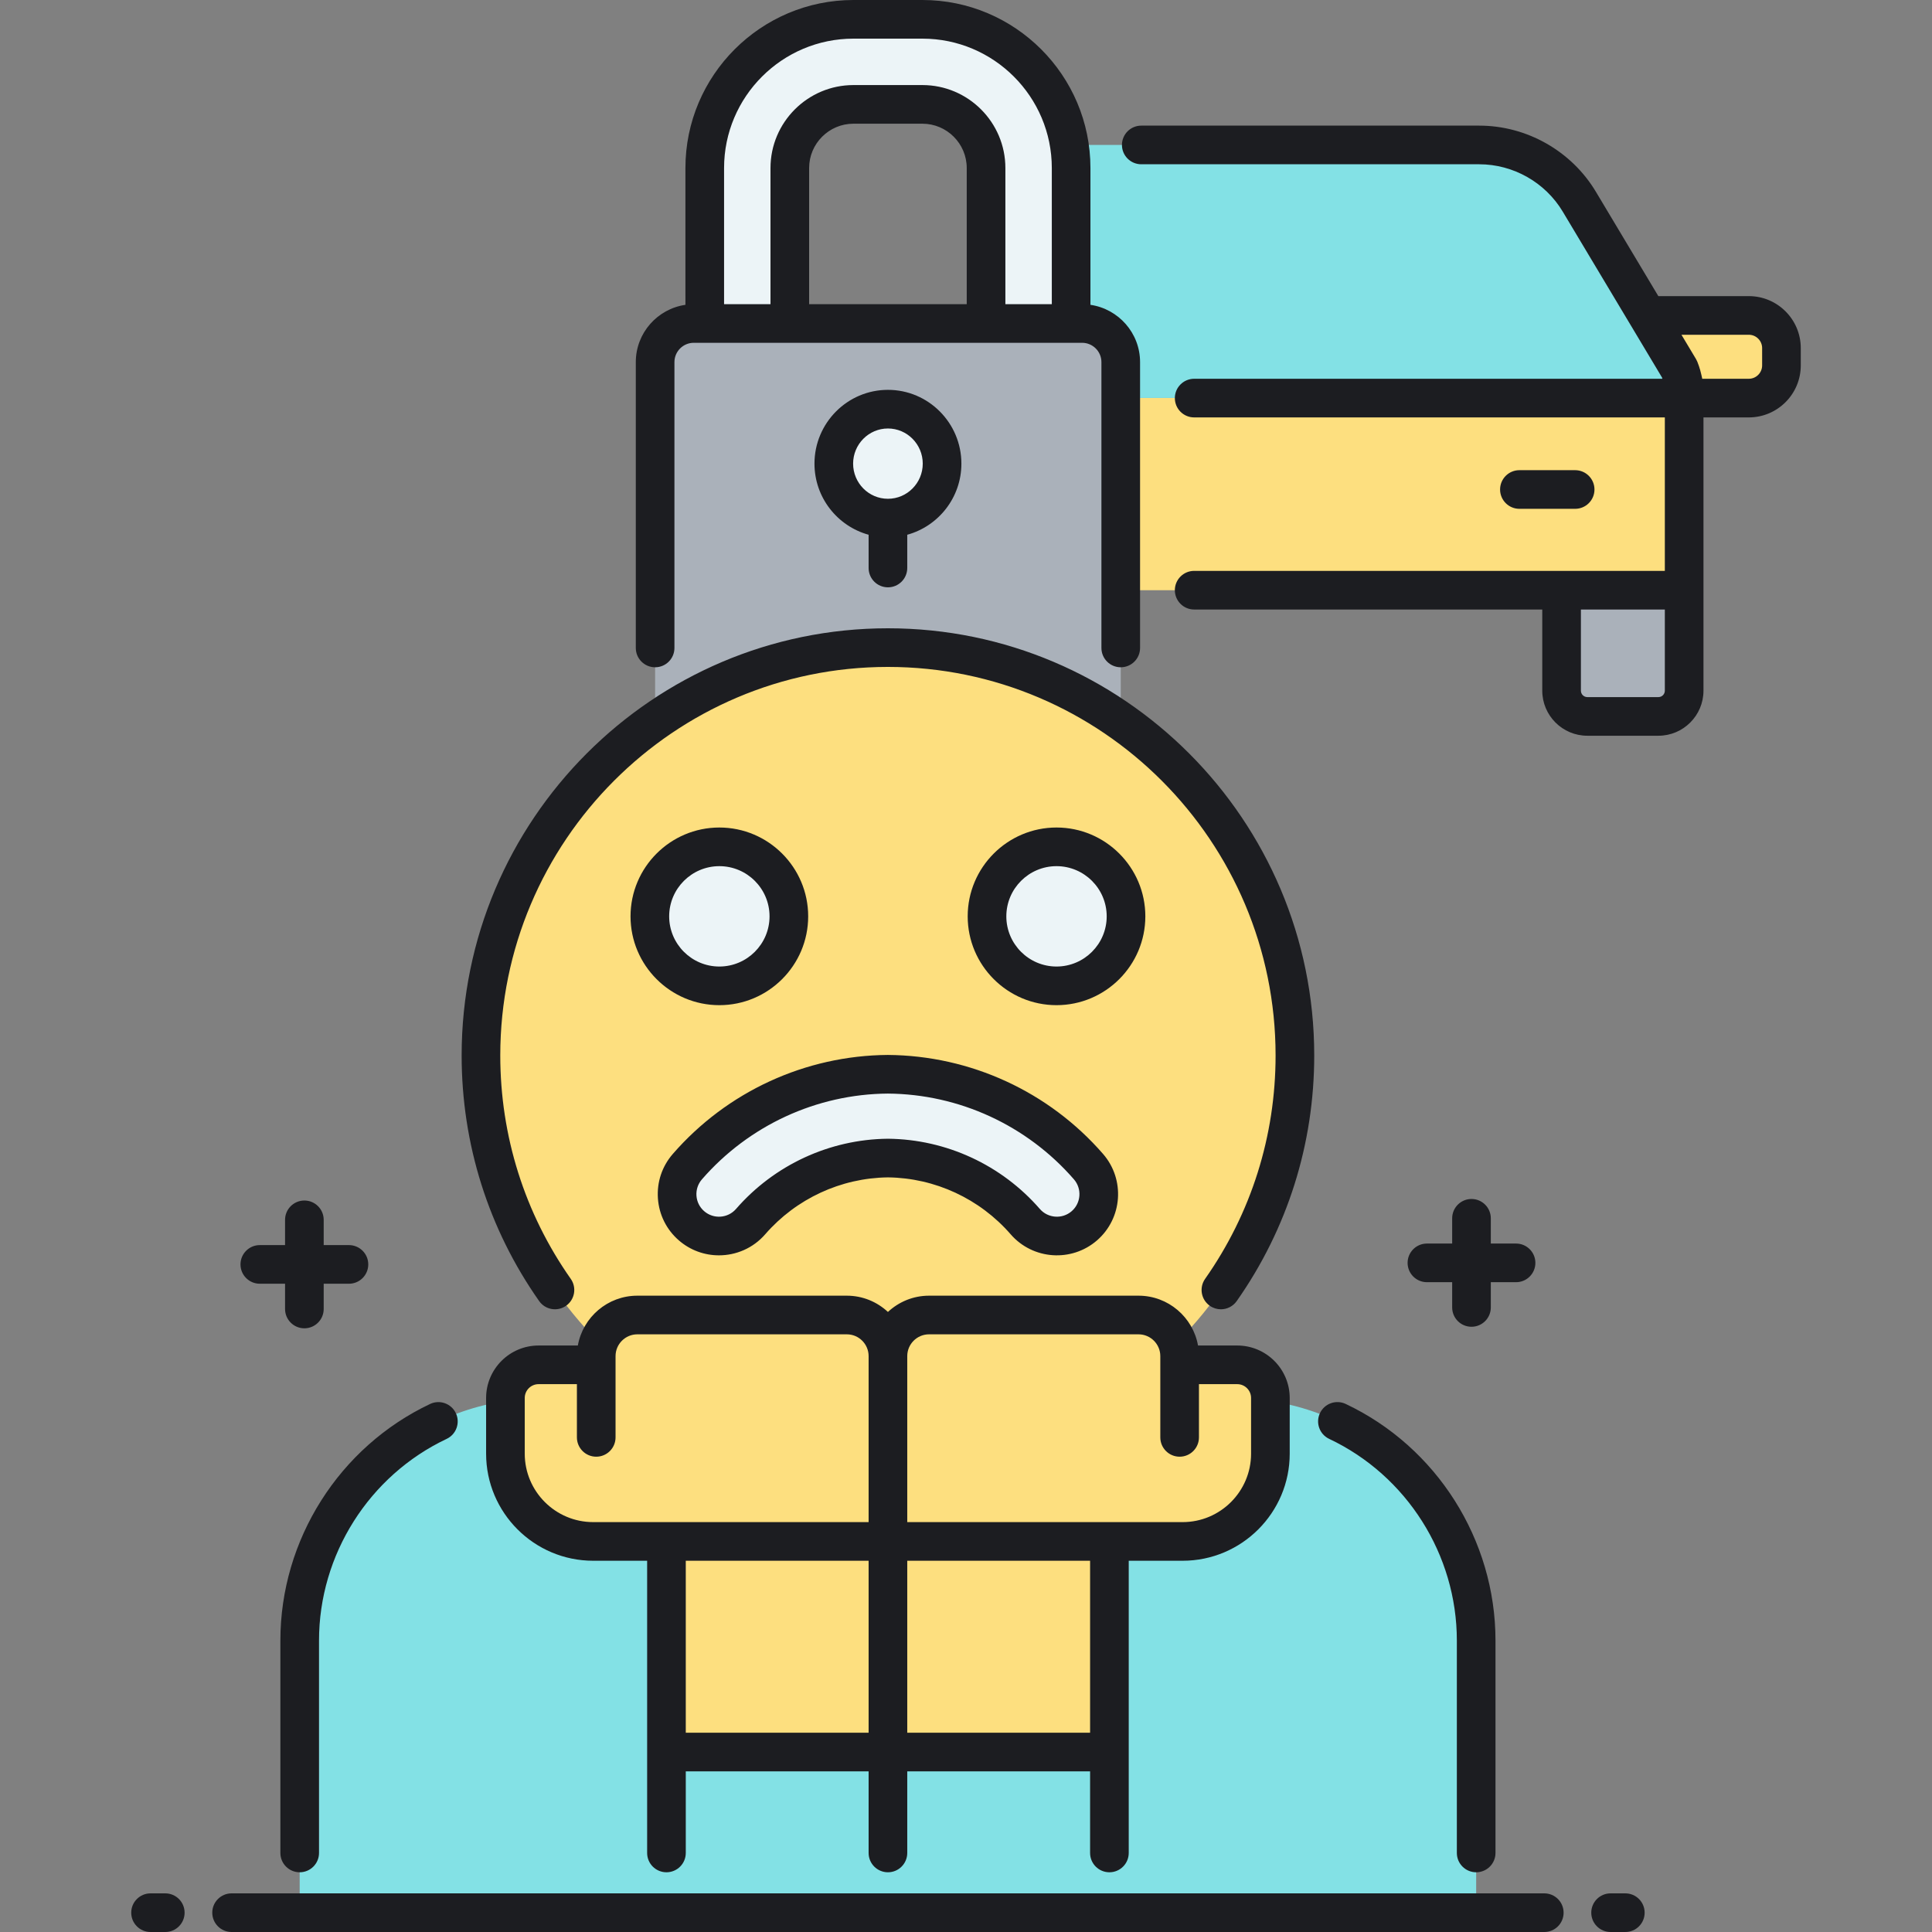 <?xml version="1.0" encoding="utf-8"?>
<!-- Generator: Adobe Illustrator 23.0.0, SVG Export Plug-In . SVG Version: 6.00 Build 0)  -->
<svg version="1.1" id="Layer_1" xmlns="http://www.w3.org/2000/svg" xmlns:xlink="http://www.w3.org/1999/xlink" x="0px" y="0px"
	 viewBox="0 0 500 500" style="enable-background:new 0 0 500 500;" xml:space="preserve">
<rect x="0" y="0" width="500" height="500" fill="#808080" stroke="none"/>
<style type="text/css">
	.st0{fill:#83E1E5;}
	.st1{fill:#AAB1BA;}
	.st2{fill:#FDDF7F;}
	.st3{fill:#ECF4F7;}
	.st4{fill:#1C1D21;}
</style>
<g>
	<path class="st1" d="M229.796,167.599c22.408,0,43.178,7.018,60.251,18.973V93.716c0-5.523-4.477-10-10-10H179.545
		c-5.523,0-10,4.477-10,10v92.856C186.618,174.617,207.388,167.599,229.796,167.599z"/>
</g>
<g>
	<path class="st2" d="M452.587,81.635h-26.245l8.288,13.848c0.203,0.498,0.381,1.004,0.534,1.517
		c0.106,0.356,0.185,0.72,0.267,1.083c0.036,0.159,0.086,0.315,0.117,0.476c0.206,1.05,0.31,2.12,0.31,3.195v1.272h16.728
		c4.668,0,8.452-3.784,8.452-8.453v-4.485C461.039,85.42,457.255,81.635,452.587,81.635z"/>
</g>
<g>
	<polygon class="st2" points="290.048,152.742 435.859,152.742 435.859,103.026 290.048,102.985 	"/>
</g>
<g>
	<path class="st0" d="M435.431,98.083c-0.082-0.362-0.161-0.726-0.267-1.083c-0.153-0.513-0.332-1.02-0.534-1.517l-18.479-30.877
		l-7.426-12.408c-5.452-9.109-15.288-14.686-25.904-14.686H276.739c0.305,1.948,0.467,3.944,0.467,5.977v40.226h2.842
		c5.523,0,10,4.478,10,10v9.269l145.811,0.041v-1.272c0-1.075-0.104-2.145-0.31-3.195C435.517,98.398,435.467,98.242,435.431,98.083
		z"/>
</g>
<g>
	<path class="st1" d="M429.2,185.407h-18.403c-3.678,0-6.659-2.981-6.659-6.659v-26.006h31.721v26.006
		C435.859,182.426,432.877,185.407,429.2,185.407z"/>
</g>
<g>
	<g>
		<path class="st3" d="M204.402,83.716V43.49c0-9.084,7.391-16.475,16.475-16.475h17.839c9.084,0,16.475,7.391,16.475,16.475v40.226
			h22.015V43.49c0-21.224-17.267-38.49-38.49-38.49h-17.839c-21.223,0-38.49,17.267-38.49,38.49v40.226H204.402z"/>
	</g>
</g>
<g>
	<path class="st3" d="M229.796,105.892L229.796,105.892c-7.738,0-14.011,6.311-14.011,14.096l0,0
		c0,7.785,6.273,14.096,14.011,14.096l0,0c7.738,0,14.011-6.311,14.011-14.096l0,0C243.807,112.203,237.534,105.892,229.796,105.892
		z"/>
</g>
<g>
	<path class="st0" d="M328.777,362.586v13.624c0,12.543-10.168,22.711-22.711,22.711h-18.952l0,54.501H172.478l0-54.501h-18.963
		c-12.543,0-22.712-10.168-22.712-22.712v-13.621c-30.129,4.516-53.244,30.53-53.244,61.981V495h94.917h114.636h94.917v-70.431
		C382.032,393.114,358.911,367.099,328.777,362.586z"/>
</g>
<path class="st2" d="M154.304,350.961v2.256h-14.923c-4.737,0-8.577,3.84-8.577,8.577v14.417c0,1.176,0.089,2.331,0.262,3.458
	c0.012,0.08,0.029,0.158,0.042,0.237c0.171,1.044,0.409,2.066,0.717,3.058c0.213,0.686,0.46,1.356,0.734,2.012
	c0.01,0.024,0.019,0.05,0.029,0.074c3.448,8.151,11.52,13.871,20.927,13.871h18.963v0l0,0l0,0l0,54.501h114.636l0-54.501l0,0l0,0v0
	h18.952c12.543,0,22.711-10.168,22.711-22.711v-13.624l0,0v-0.792c0-4.737-3.84-8.577-8.577-8.577h-14.911v-2.256
	c0-1.257-0.229-2.457-0.629-3.575c18.83-19.069,30.462-45.29,30.462-74.238c0-58.293-47.156-105.549-105.325-105.549
	s-105.325,47.256-105.325,105.549c0,28.947,11.632,55.169,30.462,74.238C154.533,348.504,154.304,349.704,154.304,350.961z"/>
<g>
	<circle class="st3" cx="186.168" cy="237.15" r="17.988"/>
</g>
<g>
	<circle class="st3" cx="273.424" cy="237.15" r="17.988"/>
</g>
<g>
	<g>
		<path class="st3" d="M178.96,317.228c4.521,3.928,11.369,3.448,15.297-1.072c8.984-10.337,21.914-16.309,35.54-16.453
			c13.626,0.145,26.556,6.116,35.54,16.453c3.928,4.52,10.776,5,15.297,1.072c4.52-3.929,5-10.777,1.072-15.297
			c-13.105-15.079-32.001-23.769-51.908-23.914c-19.908,0.145-38.804,8.835-51.908,23.914
			C173.96,306.451,174.44,313.299,178.96,317.228z"/>
	</g>
</g>
<path class="st4" d="M62.238,327.229c0-2.761,2.238-5,5-5h6.534v-6.535c0-2.761,2.238-5,5-5s5,2.239,5,5v6.535h6.534
	c2.762,0,5,2.239,5,5s-2.238,5-5,5h-6.534v6.535c0,2.761-2.238,5-5,5s-5-2.239-5-5v-6.535h-6.534
	C64.477,332.229,62.238,329.991,62.238,327.229z M380.82,310.295c-2.762,0-5,2.239-5,5v6.535h-6.534c-2.762,0-5,2.239-5,5
	s2.238,5,5,5h6.534v6.534c0,2.761,2.238,5,5,5s5-2.239,5-5v-6.534h6.534c2.762,0,5-2.239,5-5s-2.238-5-5-5h-6.534v-6.535
	C385.82,312.534,383.582,310.295,380.82,310.295z M466.039,90.088v4.485c0,7.418-6.034,13.453-13.452,13.453h-11.729v44.716v26.006
	c0,6.429-5.23,11.659-11.659,11.659h-18.402c-6.429,0-11.659-5.23-11.659-11.659v-21.006h-90.087c-2.762,0-5-2.239-5-5s2.238-5,5-5
	h95.087h26.721v-39.716H309.051c-2.762,0-5-2.239-5-5s2.238-5,5-5h121.182c-0.034-0.101-0.061-0.204-0.098-0.304
	c-0.004-0.009-0.006-0.019-0.01-0.028l-4.037-6.746l-4.036-6.744c0-0.001-0.001-0.001-0.001-0.002l-17.615-29.435
	c-4.523-7.558-12.806-12.253-21.614-12.253h-87.464c-2.762,0-5-2.239-5-5s2.238-5,5-5h87.464c12.305,0,23.875,6.559,30.194,17.118
	l16.161,27.004h23.411C460.005,76.635,466.039,82.67,466.039,90.088z M430.858,157.742h-21.721v21.006
	c0,0.915,0.744,1.659,1.659,1.659h18.402c0.915,0,1.659-0.744,1.659-1.659V157.742z M456.039,90.088
	c0-1.904-1.549-3.453-3.452-3.453h-17.426l3.759,6.28c0.049,0.082,0.083,0.171,0.127,0.256c0.073,0.139,0.152,0.276,0.211,0.422
	c0.001,0.003,0.002,0.006,0.003,0.008l0,0c0,0,0,0,0,0.001c0.294,0.722,0.538,1.457,0.751,2.199c0.096,0.348,0.186,0.698,0.265,1.05
	l0.029,0.128c0.029,0.107,0.047,0.201,0.071,0.301c0.027,0.129,0.063,0.256,0.088,0.385c0.024,0.12,0.047,0.24,0.067,0.361h12.053
	c1.903,0,3.452-1.549,3.452-3.453V90.088z M164.545,167.689V93.716c0-7.536,5.592-13.775,12.842-14.827V43.49
	c0-23.98,19.51-43.49,43.49-43.49h17.839c23.98,0,43.49,19.51,43.49,43.49v35.399c7.25,1.052,12.842,7.29,12.842,14.827v73.974
	c0,2.761-2.238,5-5,5s-5-2.239-5-5V93.716c0-2.757-2.243-5-5-5h-2.842H255.19h-50.788h-22.016h-2.842c-2.757,0-5,2.243-5,5v73.974
	c0,2.761-2.238,5-5,5S164.545,170.451,164.545,167.689z M250.19,43.49c0-6.328-5.147-11.475-11.475-11.475h-17.839
	c-6.327,0-11.475,5.147-11.475,11.475v35.226h40.788V43.49z M187.387,78.716h12.016V43.49c0-11.841,9.634-21.475,21.475-21.475
	h17.839c11.841,0,21.475,9.634,21.475,21.475v35.226h12.016V43.49c0-18.467-15.023-33.49-33.49-33.49h-17.839
	c-18.467,0-33.49,15.023-33.49,33.49V78.716z M224.796,146.999v-8.607c-8.061-2.213-14.011-9.615-14.011-18.404
	c0-10.53,8.528-19.096,19.011-19.096c10.483,0,19.012,8.566,19.012,19.096c0,8.79-5.95,16.191-14.012,18.404v8.607
	c0,2.761-2.238,5-5,5S224.796,149.76,224.796,146.999z M229.796,129.084c4.969,0,9.012-4.081,9.012-9.096s-4.043-9.096-9.012-9.096
	s-9.011,4.081-9.011,9.096S224.827,129.084,229.796,129.084z M407.647,131.682c2.762,0,5-2.239,5-5s-2.238-5-5-5h-14.427
	c-2.762,0-5,2.239-5,5s2.238,5,5,5H407.647z M420.632,490h-3.813c-2.762,0-5,2.239-5,5s2.238,5,5,5h3.813c2.762,0,5-2.239,5-5
	S423.394,490,420.632,490z M399.658,490H59.935c-2.762,0-5,2.239-5,5s2.238,5,5,5h339.724c2.762,0,5-2.239,5-5
	S402.42,490,399.658,490z M42.774,490h-3.813c-2.762,0-5,2.239-5,5s2.238,5,5,5h3.813c2.762,0,5-2.239,5-5S45.536,490,42.774,490z
	 M146.497,337.933c2.259-1.587,2.804-4.706,1.216-6.966c-11.935-16.982-18.242-36.976-18.242-57.819
	c0-55.443,45.006-100.549,100.325-100.549s100.325,45.106,100.325,100.549c0,20.844-6.308,40.838-18.241,57.819
	c-1.588,2.26-1.043,5.378,1.216,6.966c0.875,0.615,1.877,0.91,2.871,0.91c1.572,0,3.121-0.741,4.095-2.125
	c13.123-18.674,20.06-40.656,20.06-63.569c0-60.957-49.491-110.549-110.325-110.549s-110.325,49.592-110.325,110.549
	c0,22.912,6.937,44.894,20.061,63.569C141.119,338.976,144.239,339.52,146.497,337.933z M72.561,424.569v54.974c0,2.761,2.238,5,5,5
	s5-2.239,5-5v-54.974c0-22.214,12.965-42.698,33.03-52.185c2.496-1.18,3.563-4.161,2.383-6.657
	c-1.182-2.497-4.163-3.563-6.658-2.383C87.772,374.476,72.561,398.508,72.561,424.569z M282.114,479.543v-21.121h-47.318v21.121
	c0,2.761-2.238,5-5,5s-5-2.239-5-5v-21.121h-47.317v21.121c0,2.761-2.238,5-5,5s-5-2.239-5-5v-75.622h-13.963
	c-15.28,0-27.711-12.431-27.711-27.711v-14.416c0-7.486,6.091-13.577,13.577-13.577h10.164c1.301-7.319,7.71-12.895,15.397-12.895
	h54.214c4.111,0,7.844,1.606,10.639,4.209c2.794-2.603,6.528-4.209,10.639-4.209h54.215c7.688,0,14.097,5.575,15.397,12.895h10.152
	c7.486,0,13.577,6.091,13.577,13.577v14.416c0,15.28-12.431,27.711-27.711,27.711h-13.951v75.622c0,2.761-2.238,5-5,5
	S282.114,482.305,282.114,479.543z M234.796,350.961v42.96h52.318c0.002,0,0.003,0,0.005,0l18.946,0
	c9.766,0,17.711-7.945,17.711-17.711v-14.416c0-1.973-1.604-3.577-3.577-3.577h-9.911v13.775c0,2.761-2.238,5-5,5s-5-2.239-5-5
	v-18.775v-2.256c0-3.109-2.529-5.639-5.639-5.639h-54.215C237.325,345.322,234.796,347.852,234.796,350.961z M172.479,393.921
	h52.317v-42.96c0-3.109-2.529-5.639-5.639-5.639h-54.214c-3.109,0-5.639,2.529-5.639,5.639v2.256v18.775c0,2.761-2.238,5-5,5
	s-5-2.239-5-5v-13.775h-9.923c-1.973,0-3.577,1.604-3.577,3.577v14.416c0,9.766,7.945,17.711,17.711,17.711H172.479z
	 M224.796,448.423v-44.501h-47.317v44.501H224.796z M282.114,448.423v-44.501h-47.318v44.501H282.114z M341.603,365.721
	c-1.18,2.497-0.112,5.477,2.385,6.657c20.073,9.484,33.044,29.97,33.044,52.191v54.974c0,2.761,2.238,5,5,5s5-2.239,5-5v-54.974
	c0-26.07-15.219-50.105-38.772-61.233C345.765,362.158,342.782,363.224,341.603,365.721z M229.761,273.017
	c21.413,0.156,41.695,9.499,55.719,25.634c5.729,6.594,5.027,16.62-1.565,22.351c-6.596,5.729-16.622,5.027-22.352-1.565
	c-8.013-9.221-19.589-14.588-31.766-14.733c-12.177,0.145-23.753,5.512-31.767,14.732c-3.127,3.599-7.536,5.443-11.968,5.443
	c-3.687,0-7.388-1.275-10.382-3.877c0,0,0,0-0.001,0c-3.194-2.776-5.116-6.63-5.411-10.852c-0.296-4.222,1.07-8.306,3.847-11.5
	C188.138,282.516,208.42,273.172,229.761,273.017z M229.761,283.017c-18.399,0.134-35.957,8.224-48.098,22.194
	c-1.024,1.178-1.528,2.685-1.42,4.241c0.109,1.557,0.818,2.979,1.997,4.002c2.432,2.113,6.13,1.854,8.242-0.578
	c9.899-11.39,24.209-18.013,39.262-18.173c0.035-0.001,0.07-0.001,0.105,0c15.053,0.16,29.362,6.783,39.261,18.173
	c2.112,2.431,5.812,2.691,8.244,0.577c2.431-2.112,2.689-5.811,0.576-8.243C265.79,291.24,248.232,283.151,229.761,283.017z
	 M209.156,237.149c0,12.675-10.313,22.988-22.988,22.988c-12.675,0-22.987-10.313-22.987-22.988s10.313-22.988,22.987-22.988
	C198.844,214.162,209.156,224.474,209.156,237.149z M199.156,237.149c0-7.162-5.826-12.988-12.988-12.988
	c-7.161,0-12.987,5.826-12.987,12.988s5.826,12.988,12.987,12.988C193.33,250.137,199.156,244.311,199.156,237.149z
	 M273.424,260.137c-12.675,0-22.987-10.313-22.987-22.988s10.313-22.988,22.987-22.988c12.676,0,22.988,10.313,22.988,22.988
	S286.1,260.137,273.424,260.137z M273.424,250.137c7.162,0,12.988-5.826,12.988-12.988s-5.826-12.988-12.988-12.988
	c-7.161,0-12.987,5.826-12.987,12.988S266.263,250.137,273.424,250.137z"/>
</svg>
